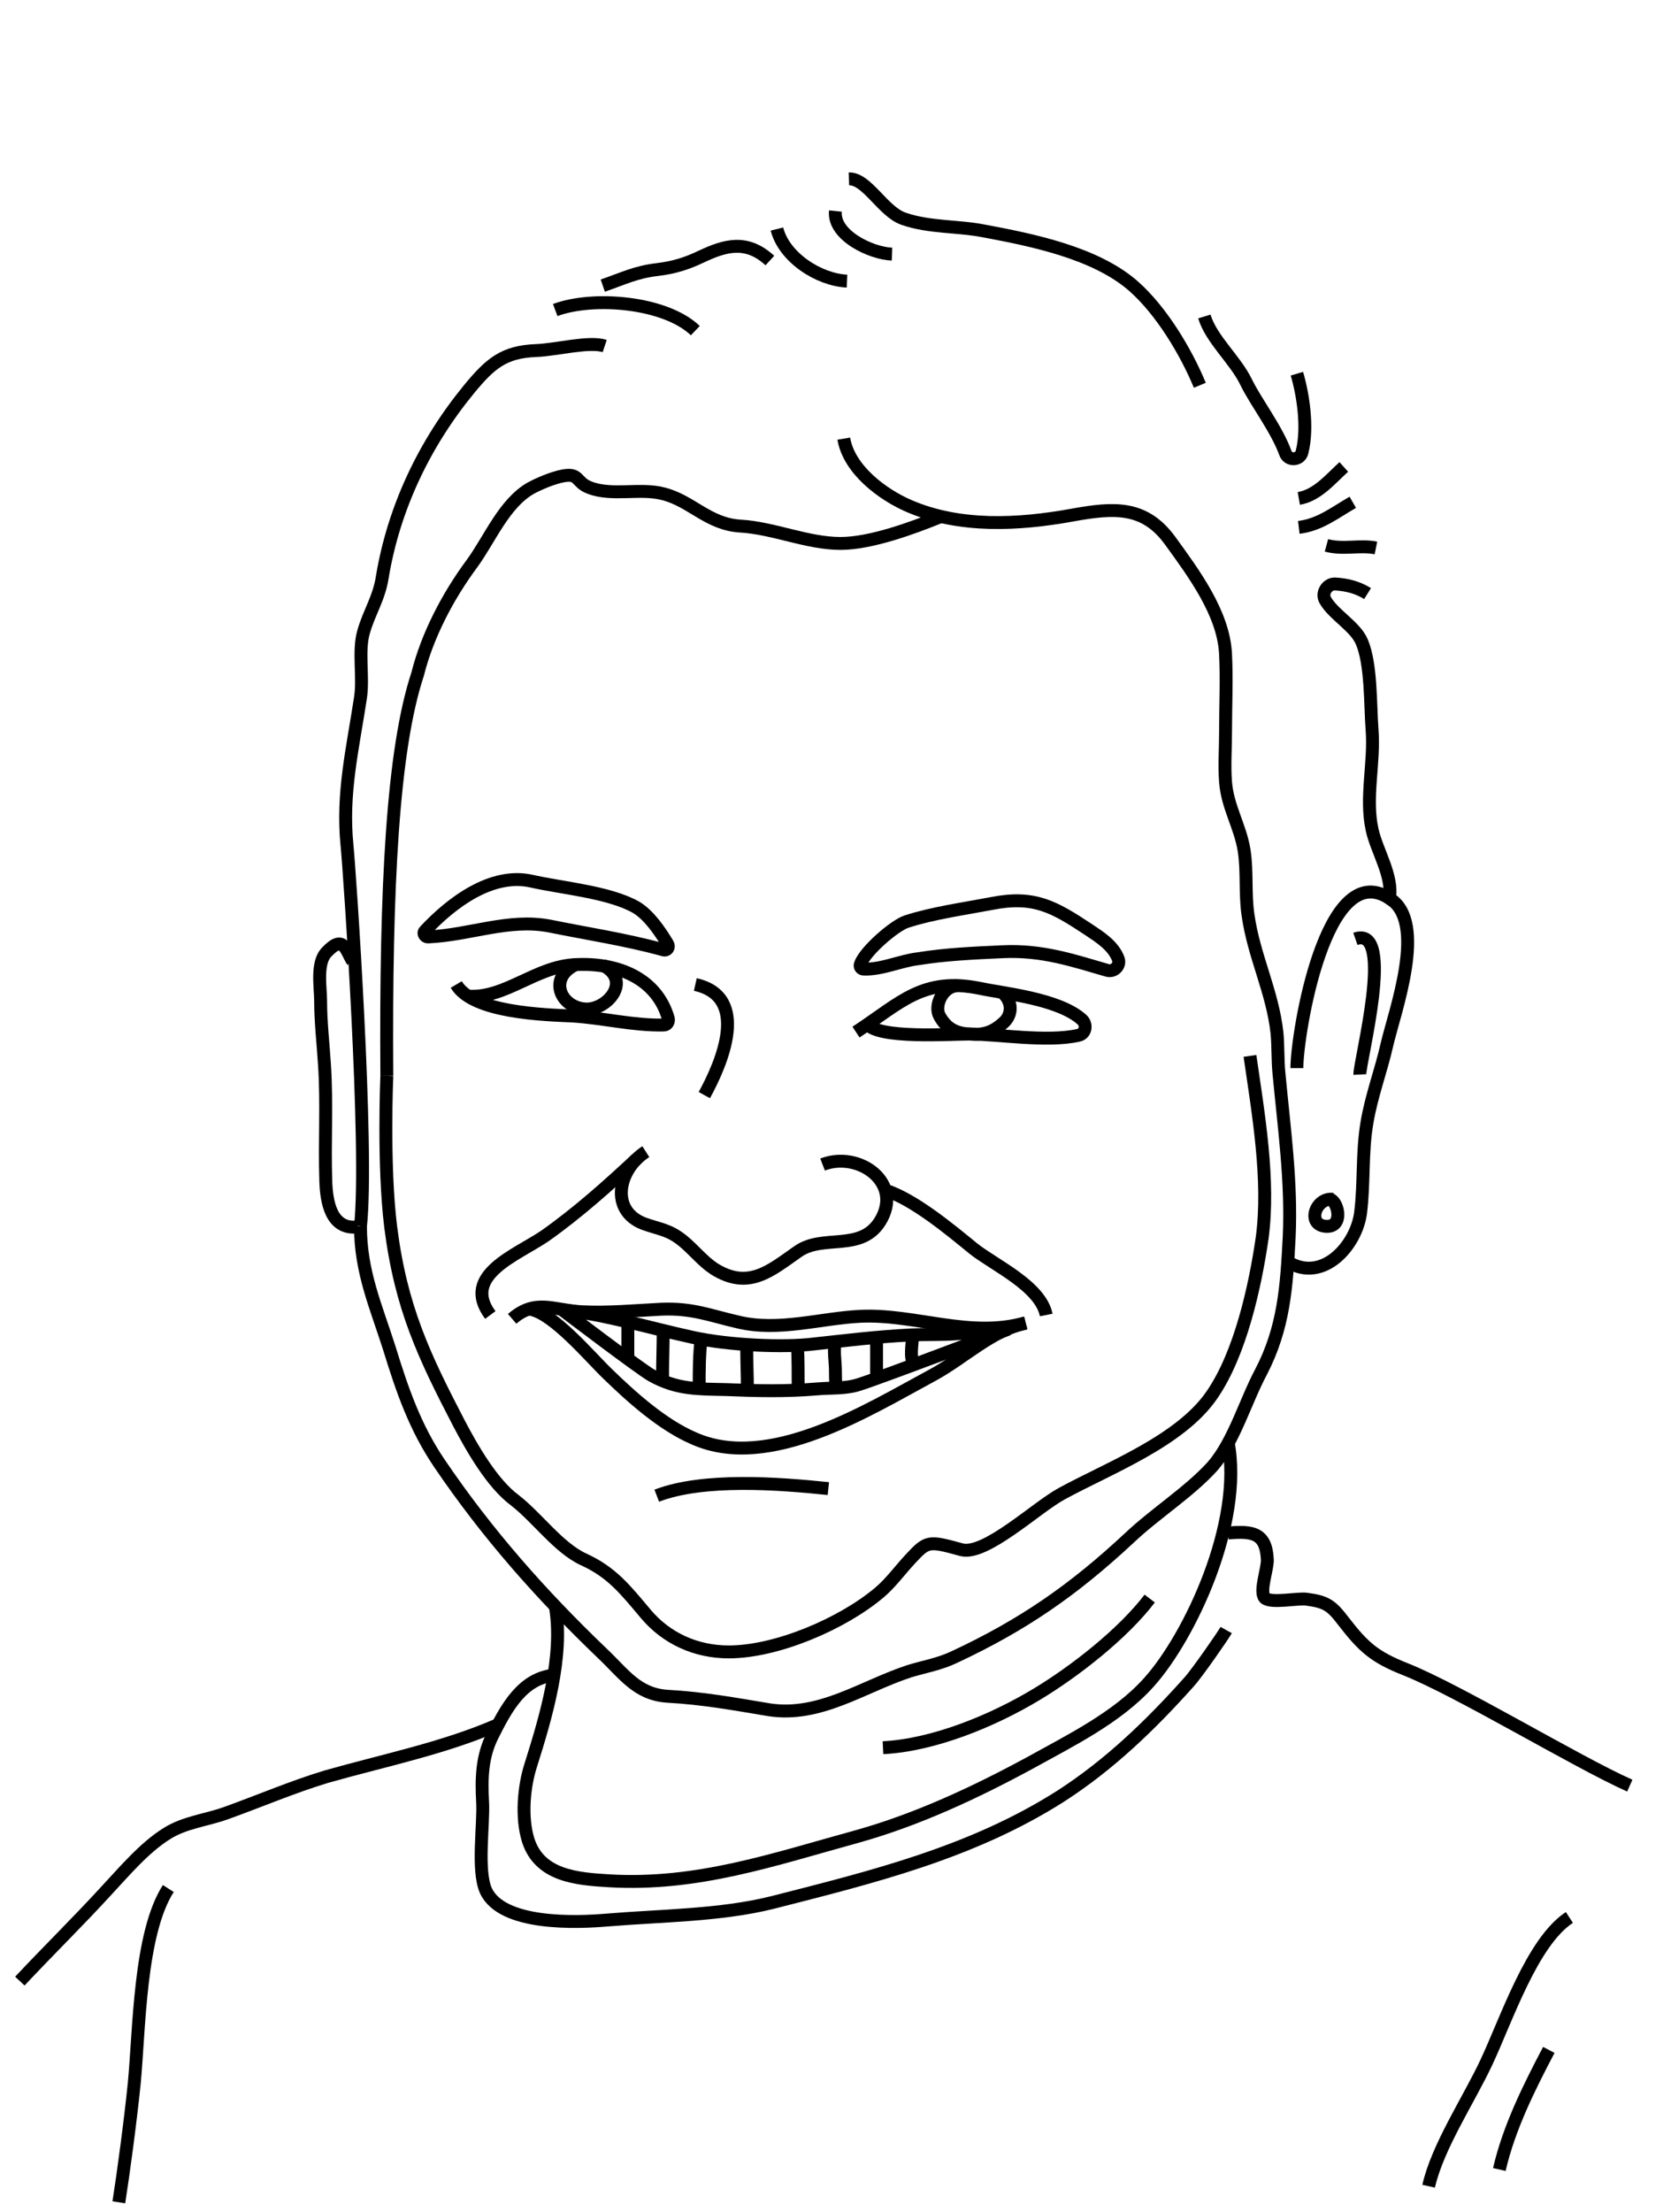 <?xml version="1.0" encoding="utf-8"?>
<!-- Generator: Adobe Illustrator 21.1.0, SVG Export Plug-In . SVG Version: 6.00 Build 0)  -->
<svg version="1.1" id="Layer_1" xmlns="http://www.w3.org/2000/svg" xmlns:xlink="http://www.w3.org/1999/xlink" x="0px" y="0px"
	 viewBox="0 0 260 344" style="enable-background:new 0 0 260 344;" xml:space="preserve">
<style type="text/css">
	.st0{opacity:0;}
	.st1{fill:#FFFFFF;}
	.st2{fill:none;stroke:#000000;stroke-width:2.007;}
</style>
<g id="speakers" transform="translate(-136, -1324)">
	<g id="migutsky" transform="translate(133, 234)">
		<g transform="translate(1, 1064)">
			<g id="bg" class="st0">
				<rect id="Rectangle-path" x="2" y="26" class="st1" width="260" height="344"/>
			</g>
			<g id="Layer_6" transform="translate(2.989, 26.922)">
				<path id="Shape" class="st2" d="M65.6,144.8c-0.5,0-0.8-0.6-0.5-0.9c4.2-4.5,10.4-9.1,16.5-7.8c4.8,1.1,12.2,1.7,16.4,4.1
					c2,1.2,3.7,3.7,4.9,5.7c0.3,0.5-0.1,1.1-0.7,0.9c-5.8-1.6-11.8-2.5-17.7-3.7C78.1,141.9,72.2,144.5,65.6,144.8z"/>
				<path id="Shape_1_" class="st2" d="M133.4,149.8c-0.4,0-0.7-0.4-0.5-0.8c0.7-2,5.3-6,7.2-6.6c4-1.3,9-2,13.2-2.8
					c6.6-1.3,9.7,0.5,15,4c1.8,1.2,3.9,2.5,4.7,4.6c0.4,1-0.6,2.1-1.7,1.8c-5.2-1.5-10.1-3.2-16.3-2.9c-4.4,0.2-8.9,0.4-13.2,1.1
					C139.2,148.5,136.2,149.9,133.4,149.8z"/>
				<path id="Shape_2_" class="st2" d="M107.2,152.2c8.6,1.9,4.1,12.3,1.4,17.2"/>
				<path id="Shape_3_" class="st2" d="M99.5,178.2c-4.4,2.8-5.6,9.2-0.3,11.2c2.5,0.9,3.9,0.9,6.1,2.7c1.7,1.4,3,3.1,4.8,4.3
					c5.4,3.4,8.8,0.3,13.1-2.7c3.9-2.7,9.7,0.1,12.7-4.6c3.8-6-3.2-11.1-8.9-8.9"/>
				<path id="Shape_4_" class="st2" d="M71.7,154c5.9,0.5,10.7-4.7,17-4.9c6.4-0.3,12.5,2.1,14.3,8.4c0.1,0.5-0.2,1-0.7,1
					c-4.8,0.1-9.4-1.1-14.2-1.4c-4.4-0.2-15.5-0.5-18.1-4.9"/>
				<path id="Shape_5_" class="st2" d="M132.2,159.6c7-4.6,10.4-8.6,19.3-6.8c3.7,0.8,12.3,1.6,15.9,4.9c0.8,0.8,0.5,2.2-0.6,2.4
					c-4.8,1.1-12.7-0.2-16.9-0.2c-3,0-14.3,0.8-16-1.6"/>
				<path id="Shape_6_" class="st2" d="M98.1,179.3c-4.5,4.2-9.2,8.4-14.3,12c-4.4,3-13.1,6.1-8.5,12.3"/>
				<path id="Shape_7_" class="st2" d="M136.8,184.2c4.5,1.5,9.9,6,13.7,9.1c3.3,2.6,10.4,5.8,11.3,10.3"/>
				<path id="Shape_8_" class="st2" d="M55.1,189.8c1.3-11.9-1.7-55.4-2.1-59.3c-0.8-8,0.9-15,2.1-22.9c0.5-3.2-0.4-7.3,0.5-10.3
					c0.9-3.1,2.4-5.2,2.9-8.5C60.3,78,65.1,68,72,59.6c3.3-4,5.4-5.8,10.4-6c3.1-0.1,8.3-1.5,10.7-0.7"/>
				<path id="Shape_9_" class="st2" d="M193.5,163.3c1.3,9,3.1,19.3,1.9,28.3c-1.1,7.6-3.4,18-7.8,24.4
					c-4.9,7.2-16.1,11.4-23.4,15.4c-3.9,2.1-11.9,9.7-15.6,8.7c-5.1-1.4-5.3-1.4-7.9,1.4c-1.6,1.7-3.1,3.8-4.9,5.3
					c-5.7,4.8-15.9,9.2-23.4,9.2c-5.1,0-9.7-2.1-12.9-5.9c-3.2-3.8-5.3-6.5-9.7-8.5c-3.9-1.8-7.2-6.5-10.7-9.2
					c-3.5-2.6-6.6-8-8.7-12c-5.4-10.4-9-17.9-10.6-30.5c-1.2-9.7-0.6-23.5-0.6-23.5"/>
				<path id="Shape_44_" class="st2" d="M55.1,189.8c0,7.1,2.4,12.4,4.5,19c2,6.5,4,12.3,7.8,17.9c7.4,10.9,15.7,20.3,25.3,29.5
					c3.4,3.2,5.4,6.4,10.2,6.7c5.5,0.3,10.4,1.2,15.8,2.1c7.9,1.2,14.5-3.6,21.8-6c2.3-0.7,4.7-1.1,7-2.2
					c10.7-5,18.5-10.4,27.2-18.5c4-3.8,9.4-7.2,13-11.2c3.3-3.8,5.1-10.1,7.5-14.6c3.6-6.9,4-13.3,4.4-21c0.4-8.7-0.8-17-1.6-25.6
					c-0.2-2.1-0.1-4.1-0.3-6.2c-0.7-6.4-3.6-11.9-4.5-18.3c-0.5-3.3-0.1-6.7-0.6-10c-0.6-3.8-2.6-6.8-2.9-10.7c-0.2-2.5,0-5.2,0-7.7
					c0-4.1,0.2-8.2,0-12.2c-0.3-6.3-4.9-12.5-8.6-17.6c-4-5.5-8.7-5.2-15.3-4c-8.3,1.5-17.4,2-25.3-1.4c-4.2-1.8-9.4-5.7-10.2-10.5"
					/>
				<path id="Shape_43_" class="st2" d="M145.2,79.5c-4.2,1.7-10.7,4.1-15.4,4.1c-5.2,0-10.4-2.4-15.6-2.7c-5-0.3-7.6-3.9-11.9-5
					c-3.6-1-8.1,0.4-11.6-1c-2.1-0.8-1.5-2.3-4.1-1.8c-1.6,0.3-3.7,1.2-5,1.9c-4.2,2.4-6.4,8-9.2,11.8c-3.7,5-6.9,11.1-8.4,17.1
					c-3.9,11.8-5,33-4.8,62.5"/>
				<path id="Shape_11_" class="st2" d="M200.8,165.2c0-5.4,4.5-32.9,14.4-26.4c0.6-3.5-2-7.4-2.7-10.7c-1.1-5,0.4-10.4,0-15.5
					c-0.3-3.9-0.1-10.2-1.6-13.7c-1-2.4-4.4-4.2-5.7-6.5c-0.6-1.1,0.3-2.5,1.5-2.5c1.8,0.1,3.5,0.5,5.1,1.5"/>
				<path id="Shape_12_" class="st2" d="M201.1,81.1c3.3-0.4,5.6-2.3,8.4-3.9"/>
				<path id="Shape_13_" class="st2" d="M201.1,76.6c2.9-0.5,4.9-3,7-4.9"/>
				<path id="Shape_14_" class="st2" d="M205.4,83.9c2.6,0.7,5.2-0.1,7.7,0.4"/>
				<path id="Shape_15_" class="st2" d="M200.8,57.2c0.9,3,1.8,8.3,0.8,12.2c-0.3,1.3-2.2,1.4-2.6,0.1c-1.4-3.8-4.6-7.9-6.1-11
					c-1.7-3.5-5.4-6.6-6.5-10.2"/>
				<path id="Shape_16_" class="st2" d="M185.7,59c-2.2-5.3-6-11.6-10.3-15.4c-5.9-5.2-15.8-7.2-23.3-8.6c-4-0.8-8.5-0.5-12.5-1.9
					c-3.2-1.1-5.7-6.3-8.5-6.2"/>
				<path id="Shape_17_" class="st2" d="M137.8,38.6c-3.2-0.1-9.2-2.9-8.8-6.7"/>
				<path id="Shape_18_" class="st2" d="M130.8,42.8c-4.4-0.2-9.8-3.7-10.9-8.1"/>
				<path id="Shape_19_" class="st2" d="M118.8,39.6c-3.6-3.3-6.9-2.4-10.7-0.6c-2.3,1.1-4.3,1.7-6.8,2c-3.4,0.4-5.3,1.4-8.5,2.5"/>
				<path id="Shape_20_" class="st2" d="M107.2,50.5c-4.7-4.5-15.9-5.4-21.8-3.2"/>
				<path id="Shape_21_" class="st2" d="M215.2,138.8c6,3.6,0.8,17.6-0.4,22.8c-0.9,4-2.4,7.9-3.1,12.1c-0.8,4.7-0.4,9.4-1,14.1
					c-0.7,5-5.8,10.8-11.2,7.6"/>
				<path id="Shape_22_" class="st2" d="M209.9,145.1c6.3-2.2,0.6,19.2,0.7,21.1"/>
				<path id="Shape_23_" class="st2" d="M206.4,185.6c-2.7-0.3-4.1,3.9-1.2,4.2c2.9,0.3,2.1-3.7,0.8-4.2"/>
				<path id="Shape_24_" class="st2" d="M78.7,204.2c3.7-3.2,6.5-1.3,10.9-1.1c4.1,0.2,8.3-0.2,12.3-0.4c4.9-0.2,7.6,1,12,2
					c6.3,1.5,12.8-0.6,19-0.9c8.5-0.4,17.1,3.5,25.7,1"/>
				<path id="Shape_25_" class="st2" d="M101.2,231.7c7.3-2.8,19-1.9,26.7-1.1"/>
				<path id="Shape_26_" class="st2" d="M81.5,202.7c3.6,0.6,9.3,7.4,12,10c3.8,3.7,8.6,8,13.5,10.1c11.7,5.2,27-4.4,37.2-9.9
					c4.8-2.6,9.2-7,14.4-8"/>
				<path id="Shape_27_" class="st2" d="M88.8,149c-4.6,2-2.7,6.7,1.2,7c3.4,0.3,7.5-4.4,2.8-6.8"/>
				<path id="Shape_28_" class="st2" d="M148,152.4c-2.3,0-3.7,3.1-2.8,4.7c1.1,2,2.6,2.7,4.7,2.8c2.2,0.2,3.7-0.3,5.4-1.9
					c1.3-1.3,1.2-3.3-0.4-4.6"/>
				<path id="Shape_29_" class="st2" d="M85.4,248.8c1.4,7.9-1.5,17.5-3.8,24.8c-1.1,3.4-1.5,8.2-0.4,11.7c1.8,5.6,7.7,6,12.6,6.3
					c13.7,0.8,25.5-3.3,38.6-6.9c9.3-2.6,18.3-6.8,26.8-11.4c6.3-3.5,13.7-7.1,18.6-12.6c6.3-7,14.7-24.7,12.3-37.3"/>
				<path id="Shape_30_" class="st2" d="M136.4,270.9c7.9-0.4,17.1-4.2,23.9-8.3c6-3.6,13.5-9.5,17.6-14.9"/>
				<path id="Shape_31_" class="st2" d="M190.1,237.5c3.7-0.3,5.9-0.1,6.1,4.1c0.1,1.4-1.3,5-0.4,6c0.9,0.9,5.2,0,6.5,0.2
					c3.1,0.4,3.9,1,5.8,3.5c3.1,4,4.8,5.5,9.6,7.4c8.3,3.3,26.6,14.4,34.9,18.1"/>
				<path id="Shape_32_" class="st2" d="M85.4,259.6c-5.1,0.4-7.6,5.1-9.8,9.5c-1.6,3.2-1.7,6.6-1.5,10.2c0.2,3.5-0.9,10.6,0.5,13.8
					c2.5,5.5,14.2,5,18.9,4.6c8.4-0.7,17.5-0.7,25.6-2.7c15.7-4,31.2-7.8,45-16.6c7.6-4.9,14-11.1,19.9-17.7
					c1.2-1.3,5.3-7.2,5.8-8.1"/>
				<path id="Shape_33_" class="st2" d="M76.3,267.4c-8.3,3.6-17.7,5.5-26.5,8c-5.3,1.6-10.4,3.8-15.7,5.7c-3.1,1.1-6.4,1.4-9.2,3.2
					c-3.5,2.2-6.6,5.9-9.4,8.9c-4.4,4.8-9,9.3-13.4,14"/>
				<path id="Shape_34_" class="st2" d="M155.9,205.8c0,0-20,7.6-23.2,8.6c-2.1,0.7-4.4,0.5-6.6,0.7c-4.7,0.4-9.4,0.3-14.1,0.1
					c-4.4-0.1-7.7,0-11.6-2.2c-1.8-1-13.9-10.2-13.9-10.2c6.7,0.7,13.5,2.8,20.4,4.3c5.5,1.2,14,1.6,18.8,1c5.5-0.6,9.5-1.1,15-1.4
					c2.5-0.1,5,0,7.4-0.2C149.9,206.4,153,205.8,155.9,205.8"/>
				<path id="Shape_35_" class="st2" d="M115.2,209c0,2,0.1,4,0.1,5.9"/>
				<path id="Shape_36_" class="st2" d="M123.1,208.4c0.1,2.1,0.1,4.3,0.1,6.4"/>
				<path id="Shape_37_" class="st2" d="M129.1,207.5c-0.5,1.3-0.1,3.3-0.1,4.7c0,0.8,0,1.6,0.1,2.4"/>
				<path id="Shape_38_" class="st2" d="M135.4,207.2c0,2,0,4,0,5.9"/>
				<path id="Shape_39_" class="st2" d="M141,206.9c0,0.9-0.5,3.4,0.2,4.2"/>
				<path id="Shape_40_" class="st2" d="M108.1,207.3c-0.3,2.5-0.3,5-0.3,7.5"/>
				<path id="Shape_41_" class="st2" d="M102.2,206c0,2.4-0.1,4.9-0.1,7.3"/>
				<path id="Shape_42_" class="st2" d="M96.7,205c0,1.7,0,3.5,0,5.2"/>
				<path class="st2" d="M53.9,148.6c-1.1-1.7-1.4-4.3-4.1-1.4c-1.6,1.7-0.9,5.5-0.9,7.6c0,3.3,0.4,6.6,0.6,9.9c0.4,6.1,0,12,0.2,18
					c0.1,3.3,0.8,7.7,5,7.2"/>
				<path class="st2" d="M243.2,297.3c-5.8,3.8-9.8,15.9-12.9,22.5c-2.7,5.8-7.6,13.1-9,19.3"/>
				<path class="st2" d="M240,317.9c-3.1,5.9-6.2,12.1-7.7,18.6"/>
				<path class="st2" d="M25.2,292.8c-4.5,7-4.5,21.9-5.3,30.3c-0.6,5.9-1.7,14.1-2.4,18.5"/>
			</g>
		</g>
	</g>
</g>
</svg>
